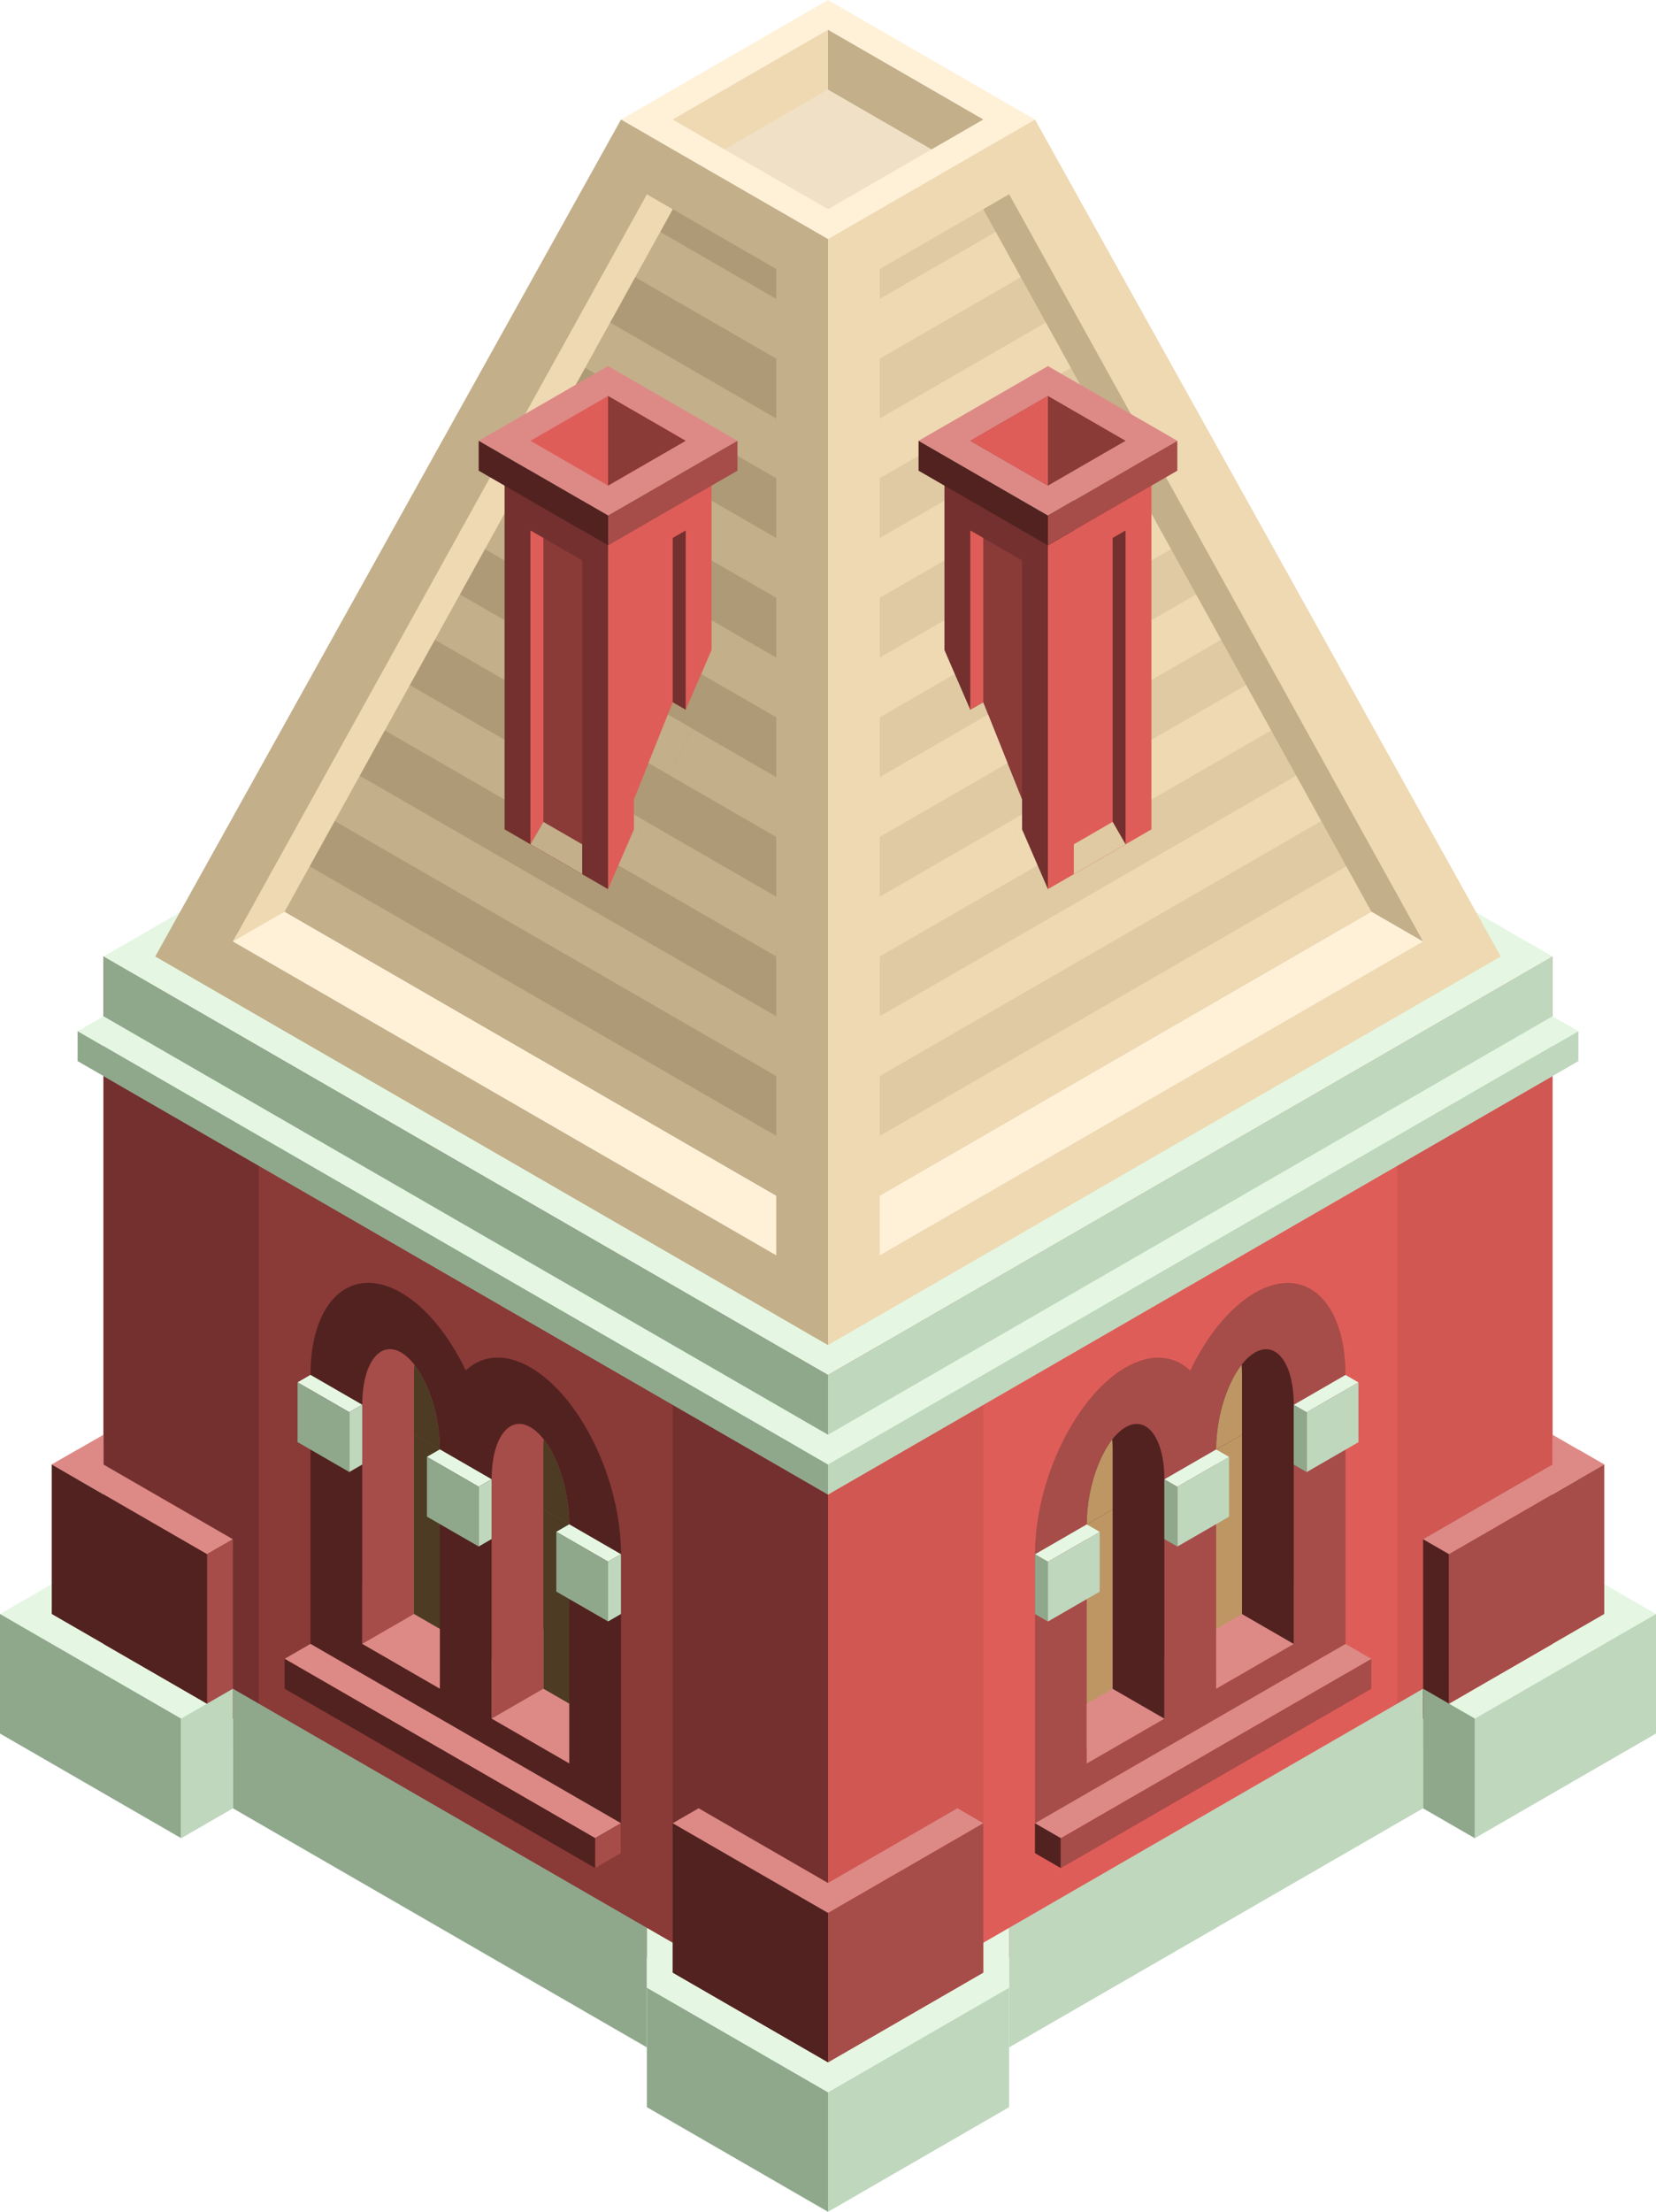 <svg id="Layer_1" data-name="Layer 1" xmlns="http://www.w3.org/2000/svg" xmlns:xlink="http://www.w3.org/1999/xlink" viewBox="0 0 160 213.612">
  <defs>
    <style>
      .cls-1 {
        fill: none;
      }

      .slope-top-prim{
        fill: #fff1d8;
      }

      .exterior-L-dark {
        fill: #512220;
      }

      .exterior-R-light {
        fill: #df5d58;
      }

      .crown-top-prim{
        fill: #e5f7e3;
      }

      .exterior-L-light {
        fill: #8a3a37;
      }

      .exterior-L-prim {
        fill: #73302e;
      }

      .exterior-R-prim {
        fill: #d05752;
      }

      .crown-R-prim {
        fill: #bfd7bd;
      }

      .crown-L-prim {
        fill: #8fa88c;
      }

      .top-prim {
        fill: #dd8a87;
      }

      .exterior-R-dark {
        fill: #a64c49;
      }

      .window-R-prim {
        fill: #bd9664;
      }

      .cls-2 {
        clip-path: url(#clip-path);
      }

      .cls-3 {
        clip-path: url(#clip-path-2);
      }

      .window-L-prim {
        fill: #4d3b24;
      }

      .cls-4 {
        clip-path: url(#clip-path-3);
      }

      .cls-5 {
        clip-path: url(#clip-path-4);
      }

      .slope-R-prim {
        fill: #eed9b3;
      }

      .slope-L-prim {
        fill: #c3af8a;
      }

      .slope-top-dark {
        fill: #f0e1c6;
      }

      .slope-R-dark {
        fill: #dfcaa3;
      }

      .slope-L-dark {
        fill: #ae9a76;
      }

      .cls-6 {
        clip-path: url(#clip-path-5);
      }

      .cls-7 {
        clip-path: url(#clip-path-6);
      }
    </style>
    <clipPath id="clip-path">
      <path class="cls-1" d="M121.25,130.626h0c-2.07,1.195-3.75,5.398-3.75,9.382h0l7.5-4.331h0C125,131.694,123.32,129.431,121.25,130.626Z"/>
    </clipPath>
    <clipPath id="clip-path-2">
      <path class="cls-1" d="M108.75,137.843h0c-2.07,1.194-3.75,5.398-3.75,9.381h0l7.5-4.33h0C112.5,138.911,110.82,136.648,108.75,137.843Z"/>
    </clipPath>
    <clipPath id="clip-path-3">
      <path class="cls-1" d="M38.75,130.618h0c2.07,1.195,3.75,5.398,3.75,9.381h0l-7.5-4.33h0C35,131.686,36.68,129.423,38.75,130.618Z"/>
    </clipPath>
    <clipPath id="clip-path-4">
      <path class="cls-1" d="M51.25,137.834h0c2.07,1.195,3.75,5.399,3.75,9.382h0l-7.5-4.33h0C47.5,138.903,49.18,136.64,51.25,137.834Z"/>
    </clipPath>
    <clipPath id="clip-path-5">
      <polygon class="cls-1" points="61.25 81.543 61.25 77.213 65 67.831 67.5 69.274 61.25 81.543"/>
    </clipPath>
    <clipPath id="clip-path-6">
      <polygon class="cls-1" points="98.75 81.543 98.75 78.867 98.75 77.213 95 67.831 92.5 69.274 98.75 81.543"/>
    </clipPath>
  </defs>
  <title>Artboard 8</title>
  <g id="root">
    <path class="slope-top-prim" d="M60,14.434V11.547L80,0l20,11.547v2.887L80,25.981Z"/>
    <path class="exterior-L-dark" d="M140,135.669l10,5.774v8.66l-10-5.773Z"/>
    <path class="exterior-R-light" d="M20,135.669l-10,5.774v8.66l10-5.773Z"/>
    <path class="crown-top-prim" d="M0,155.877l80-46.188,80,46.188L80,202.065Z"/>
    <path class="exterior-L-light" d="M10,158.771V92.376l70,40.415,5-2.887v66.395l-5,2.887Z"/>
    <path class="exterior-L-prim" d="M65,187.639V135.677l15,8.661v51.961Z"/>
    <path class="exterior-L-prim" d="M10,155.885V103.923l15,8.66v51.962Z"/>
    <path class="exterior-R-light" d="M80,132.791l70-40.415v66.395L80,199.186Z"/>
    <path class="exterior-R-prim" d="M95,187.639V135.677l-15,8.661v51.961Z"/>
    <path class="exterior-R-prim" d="M150,155.885V103.923l-15,8.66v51.962Z"/>
    <path class="crown-top-prim" d="M10,92.376,80,51.962l70,40.414L80,132.791Z"/>
    <path class="crown-R-prim" d="M97.5,186.188l40-23.094v11.547l-40,23.094Z"/>
    <path class="crown-L-prim" d="M62.5,186.188l-40-23.094v11.547l40,23.094Z"/>
    <path class="crown-R-prim" d="M142.5,165.98,160,155.877v11.547l-17.5,10.103Z"/>
    <path class="crown-L-prim" d="M17.5,165.98,0,155.877v11.547l17.5,10.103Z"/>
    <path class="crown-R-prim" d="M80,202.065l17.5-10.104v11.547L80,213.612Z"/>
    <path class="crown-L-prim" d="M80,202.065,62.5,191.961v11.547L80,213.612Z"/>
    <path class="top-prim" d="M155,141.443,152.5,140l-15,8.66,2.5,1.443Z"/>
    <path class="top-prim" d="M5,141.443,7.5,140l15,8.66L20,150.103Z"/>
    <path class="top-prim" d="M150,141.451v-2.887l5,2.879-2.5,1.443Z"/>
    <path class="top-prim" d="M10,141.451v-2.887l-5,2.879,2.5,1.443Z"/>
    <path class="exterior-L-dark" d="M137.5,148.66l2.5,1.443v17.321l-2.5-1.444Z"/>
    <path class="exterior-R-dark" d="M22.5,148.66,20,150.103v17.321l2.5-1.444Z"/>
    <path class="exterior-R-dark" d="M155,141.443v14.434l-15,8.66V150.103Z"/>
    <path class="exterior-L-dark" d="M5,141.443v14.434l15,8.66V150.103Z"/>
    <path class="crown-top-prim" d="M97.5,186.188,95,187.631v2.887l-15,8.66-15-8.66v-2.887l-2.5-1.443v5.773L80,202.065l17.5-10.104Z"/>
    <g>
      <path class="exterior-R-dark" d="M100,178.979V150.111h0c0-7.169,3.921-15.254,8.75-18.042h0c4.829-2.788,8.75.769,8.75,7.939h0v28.867Z"/>
      <path class="exterior-R-dark" d="M112.5,171.762V142.894h0c0-7.169,3.921-15.254,8.75-18.042h0c4.829-2.788,8.75.769,8.75,7.939h0v28.867Z"/>
      <path class="window-R-prim" d="M123.75,134.956l-5,2.887-1.25,2.165v21.65l6.25-3.608Z"/>
      <path class="top-prim" d="M117.5,163.102l7.5-4.33v-5.774l-5-2.887v5.774l-2.5,1.443Z"/>
      <path class="exterior-L-dark" d="M125,135.677l-5-2.886v23.094l5,2.887Z"/>
      <path class="window-R-prim" d="M111.25,142.173l-5,2.886L105,147.224v21.651l6.25-3.608Z"/>
      <path class="top-prim" d="M105,170.318l7.5-4.33v-5.773l-5-2.887v5.774l-2.5,1.443Z"/>
      <path class="exterior-L-dark" d="M112.5,142.894l-5-2.886v23.094l5,2.886Z"/>
      <path class="exterior-L-dark" d="M121.25,130.626h0c-2.07,1.195-3.75,5.398-3.75,9.382h0l7.5-4.331h0C125,131.694,123.32,129.431,121.25,130.626Z"/>
      <g class="cls-2">
        <path class="window-R-prim" d="M116.25,127.739h0c-2.07,1.195-3.75,5.399-3.75,9.382h0v5.773l7.5-4.33v-5.773h0C120,128.808,118.32,126.544,116.25,127.739Z"/>
      </g>
      <path class="exterior-L-dark" d="M108.75,137.843h0c-2.07,1.194-3.75,5.398-3.75,9.381h0l7.5-4.33h0C112.5,138.911,110.82,136.648,108.75,137.843Z"/>
      <g class="cls-3">
        <path class="window-R-prim" d="M103.75,134.956h0c-2.07,1.195-3.75,5.399-3.75,9.382h0v5.773l7.5-4.33v-5.773h0C107.5,136.024,105.82,133.761,103.75,134.956Z"/>
      </g>
      <path class="crown-top-prim" d="M105,147.224l1.25.722-5,2.887-1.25-.722Z"/>
      <path class="crown-top-prim" d="M117.5,139.985l1.25.722-5,2.886-1.25-.721Z"/>
      <path class="crown-top-prim" d="M130,132.791l1.25.721-5,2.887-1.25-.722Z"/>
      <path class="crown-R-prim" d="M106.25,153.72l-5,2.886v-5.773l5-2.887Z"/>
      <path class="crown-R-prim" d="M118.75,146.48l-5,2.887v-5.774l5-2.886Z"/>
      <path class="crown-R-prim" d="M131.25,139.286l-5,2.887v-5.774l5-2.887Z"/>
      <path class="crown-L-prim" d="M100,150.111v5.774l1.25.721v-5.773Z"/>
      <path class="crown-L-prim" d="M112.5,142.872v5.773l1.25.722v-5.774Z"/>
      <path class="crown-L-prim" d="M125,135.677v5.774l1.25.722v-5.774Z"/>
      <path class="top-prim" d="M130,158.771l2.5,1.444-30,17.32-2.5-1.443Z"/>
      <path class="exterior-L-dark" d="M102.5,180.422l-2.5-1.443v-2.887l2.5,1.443Z"/>
      <path class="exterior-R-dark" d="M132.5,160.215l-30,17.32v2.887l30-17.32Z"/>
    </g>
    <g>
      <path class="exterior-L-dark" d="M60,178.971V150.103h0c0-7.169-3.921-15.254-8.75-18.042h0c-4.829-2.788-8.75.769-8.75,7.939h0v28.867Z"/>
      <path class="exterior-L-dark" d="M47.5,171.754V142.886h0c0-7.169-3.921-15.254-8.75-18.042h0c-4.829-2.788-8.75.769-8.75,7.939h0V161.65Z"/>
      <path class="window-L-prim" d="M36.25,134.948l5,2.886L42.5,140v21.65l-6.25-3.608Z"/>
      <path class="top-prim" d="M42.5,163.094,35,158.763V152.99l5-2.887v5.774l2.5,1.443Z"/>
      <path class="exterior-R-dark" d="M35,135.669l5-2.886v23.094l-5,2.886Z"/>
      <path class="window-L-prim" d="M48.75,142.165l5,2.886L55,147.216v21.651l-6.25-3.608Z"/>
      <path class="top-prim" d="M55,170.31l-7.5-4.33v-5.773l5-2.887v5.773l2.5,1.444Z"/>
      <path class="exterior-R-dark" d="M47.5,142.886l5-2.887v23.094l-5,2.887Z"/>
      <path class="exterior-R-dark" d="M38.75,130.618h0c2.07,1.195,3.75,5.398,3.75,9.381h0l-7.5-4.33h0C35,131.686,36.68,129.423,38.75,130.618Z"/>
      <g class="cls-4">
        <path class="window-L-prim" d="M43.75,127.731h0c2.07,1.195,3.75,5.399,3.75,9.382h0v7.217L40,139.999v-7.216h0C40,128.799,41.68,126.536,43.75,127.731Z"/>
      </g>
      <path class="exterior-R-dark" d="M51.25,137.834h0c2.07,1.195,3.75,5.399,3.75,9.382h0l-7.5-4.33h0C47.5,138.903,49.18,136.64,51.25,137.834Z"/>
      <g class="cls-5">
        <path class="window-L-prim" d="M56.25,134.948h0c2.07,1.195,3.75,5.399,3.75,9.382h0v7.216l-7.5-4.33v-7.217h0C52.5,136.016,54.18,133.753,56.25,134.948Z"/>
      </g>
      <path class="crown-top-prim" d="M55,147.216l-1.25.722,5,2.887,1.25-.722Z"/>
      <path class="crown-top-prim" d="M42.5,139.977l-1.25.722,5,2.886,1.25-.721Z"/>
      <path class="crown-top-prim" d="M30,132.783l-1.25.721,5,2.887,1.25-.722Z"/>
      <path class="crown-L-prim" d="M53.75,153.712l5,2.886v-5.773l-5-2.887Z"/>
      <path class="crown-L-prim" d="M41.25,146.472l5,2.887v-5.774l-5-2.886Z"/>
      <path class="crown-L-prim" d="M28.75,139.278l5,2.887v-5.774l-5-2.887Z"/>
      <path class="crown-R-prim" d="M60,150.103v5.774l-1.25.721v-5.773Z"/>
      <path class="crown-R-prim" d="M47.5,142.864v5.773l-1.25.722v-5.774Z"/>
      <path class="crown-R-prim" d="M35,135.669v5.774l-1.25.722v-5.774Z"/>
      <path class="top-prim" d="M30,158.763l-2.5,1.444,30,17.32,2.5-1.443Z"/>
      <path class="exterior-R-dark" d="M57.5,180.414l2.5-1.443v-2.887l-2.5,1.443Z"/>
      <path class="exterior-L-dark" d="M27.5,160.207l30,17.32v2.887l-30-17.32Z"/>
    </g>
    <path class="exterior-L-dark" d="M65,176.084l15,8.66v14.434l-15-8.66Z"/>
    <path class="exterior-R-dark" d="M95,176.084v14.434l-15,8.66V184.744Z"/>
    <path class="top-prim" d="M65,176.084l2.5-1.443L80,181.857l12.5-7.216,2.5,1.443-15,8.66Z"/>
    <path class="crown-R-prim" d="M80,132.791l70-40.415v11.547L80,144.338Z"/>
    <path class="crown-L-prim" d="M80,132.791,10,92.376v11.547l70,40.415Z"/>
    <path class="crown-top-prim" d="M150,98.15l2.5,1.443L80,141.451l-2.5-1.443Z"/>
    <path class="crown-top-prim" d="M10,98.15,7.5,99.593,80,141.451v-2.887Z"/>
    <path class="crown-R-prim" d="M152.5,99.593,80,141.451v2.887l72.5-41.858Z"/>
    <path class="crown-L-prim" d="M7.5,99.593,80,141.451v2.887L7.5,102.48Z"/>
    <path class="slope-R-prim" d="M80,129.904l-5-2.887V20.207l5,2.887,20-11.547,45,80.829Z"/>
    <path class="slope-L-prim" d="M80,129.904V23.094L60,11.547,15,92.376Z"/>
    <path class="slope-top-dark" d="M65,11.547l15-8.66,15,8.66-15,8.66Z"/>
    <path class="slope-R-dark" d="M85,121.244l52.5-30.311-40-72.169L85,25.981Z"/>
    <path class="slope-L-dark" d="M75,121.244,22.5,90.933l40-72.169L75,25.981Z"/>
    <path class="slope-top-prim" d="M137.5,90.933l-2.5-4.33-2.5-1.444v2.887L85,115.47v5.774Z"/>
    <path class="slope-top-prim" d="M22.5,90.933l2.5-4.33,2.5-1.444v2.887L75,115.47v5.774Z"/>
    <g>
      <path class="slope-L-prim" d="M27.5,82.273,75,109.697v5.773L25,86.603Z"/>
      <path class="slope-L-prim" d="M75,103.923V98.15L32.5,73.612,30,77.942Z"/>
      <path class="slope-L-prim" d="M75,92.376V86.603L37.5,64.952,35,69.282Z"/>
      <path class="slope-L-prim" d="M75,80.829V75.056L42.5,56.292,40,60.622Z"/>
      <path class="slope-L-prim" d="M75,69.282,45,51.962l2.5-4.33L75,63.509Z"/>
      <path class="slope-L-prim" d="M50,43.301,75,57.735V51.962L52.5,38.971Z"/>
      <path class="slope-L-prim" d="M55,34.641l2.5-4.33L75,40.415v5.773Z"/>
      <path class="slope-L-prim" d="M60,25.981l2.5-4.33L75,28.868v5.773Z"/>
    </g>
    <g>
      <path class="slope-R-prim" d="M132.5,82.273,85,109.697v5.773l50-28.867Z"/>
      <path class="slope-R-prim" d="M85,103.923V98.15l42.5-24.538,2.5,4.33Z"/>
      <path class="slope-R-prim" d="M85,92.376V86.603l37.5-21.651,2.5,4.33Z"/>
      <path class="slope-R-prim" d="M85,80.829V75.056l32.5-18.764,2.5,4.33Z"/>
      <path class="slope-R-prim" d="M85,69.282l30-17.32-2.5-4.331L85,63.509Z"/>
      <path class="slope-R-prim" d="M110,43.301,85,57.735V51.962l22.5-12.991Z"/>
      <path class="slope-R-prim" d="M105,34.641l-2.5-4.33L85,40.415v5.773Z"/>
      <path class="slope-R-prim" d="M100,25.981l-2.5-4.33L85,28.868v5.773Z"/>
    </g>
    <path class="slope-R-prim" d="M62.5,18.764,65,20.207,27.5,88.046l-5,2.887Z"/>
    <path class="slope-L-prim" d="M97.5,18.764,95,20.207l37.5,67.839,5,2.887Z"/>
    <path class="slope-L-prim" d="M80,2.879V8.652l10,5.774,5-2.887Z"/>
    <path class="slope-R-prim" d="M80,2.879l-15,8.66,5,2.887L80,8.652Z"/>
    <g>
      <path class="exterior-R-light" d="M58.75,85.873l10-23.094V45.458l-10,5.774Z"/>
      <path class="exterior-L-prim" d="M48.75,80.099l10,5.774V51.232l-10-5.774Z"/>
      <g>
        <path class="top-prim" d="M58.75,35.355l-12.5,7.217,12.5,7.217,12.5-7.217Z"/>
        <path class="exterior-R-dark" d="M71.25,42.572l-12.5,7.217-2.5-1.444v2.887l2.5,1.443,12.5-7.217Z"/>
        <path class="exterior-L-dark" d="M46.25,42.572v2.886l12.5,7.217V49.789Z"/>
        <path class="exterior-R-light" d="M58.75,46.902l7.5-4.33-7.5-4.33-7.5,4.33Z"/>
        <path class="exterior-L-light" d="M58.75,38.242v8.66l7.5-4.33Z"/>
      </g>
      <path class="exterior-R-light" d="M66.25,51.232l-5,2.887v25.98l5-11.547Z"/>
      <path class="exterior-L-light" d="M51.25,51.232l5,2.887V84.43l-5-2.887Z"/>
      <path class="exterior-R-light" d="M52.5,79.378l-1.25,2.165V51.232l1.25.722Z"/>
      <path class="slope-L-prim" d="M56.25,81.543V84.43l-5-2.887,1.25-2.165Z"/>
      <path class="exterior-L-prim" d="M66.25,68.552,65,67.831V51.954l1.25-.722Z"/>
      <path class="slope-L-dark" d="M61.25,81.543v-4.33L65,67.831l2.5,1.443Z"/>
      <g class="cls-6">
        <g>
          <path class="slope-L-prim" d="M68.75,71.439,62.5,67.831v5.773l5,2.887Z"/>
          <path class="slope-L-prim" d="M65,80.821l-6.25-3.608v5.773l5,2.887Z"/>
        </g>
      </g>
    </g>
    <g>
      <path class="exterior-L-prim" d="M101.25,85.873l-10-23.094V45.458l10,5.774Z"/>
      <path class="exterior-R-light" d="M111.25,80.099l-10,5.774V51.232l10-5.774Z"/>
      <path class="top-prim" d="M101.25,35.355l12.5,7.217-12.5,7.217-12.5-7.217Z"/>
      <path class="exterior-L-dark" d="M88.75,42.572l12.5,7.217,2.5-1.444v2.887l-2.5,1.443-12.5-7.217Z"/>
      <path class="exterior-R-dark" d="M113.75,42.572v2.886l-12.5,7.217V49.789Z"/>
      <path class="exterior-L-light" d="M101.25,46.902l-7.5-4.33,7.5-4.33,7.5,4.33Z"/>
      <path class="exterior-R-light" d="M101.25,38.242v8.66l-7.5-4.33Z"/>
      <path class="exterior-L-light" d="M93.75,51.232l5,2.887v25.98l-5-11.547Z"/>
      <path class="exterior-R-light" d="M108.75,51.232l-5,2.887V84.43l5-2.887Z"/>
      <path class="exterior-L-prim" d="M107.5,79.378l1.25,2.165V51.232l-1.25.722Z"/>
      <path class="exterior-R-light" d="M93.75,68.552,95,67.831V51.954l-1.25-.722Z"/>
      <path class="slope-R-dark" d="M98.75,81.543v-4.33L95,67.831l-2.5,1.443Z"/>
      <g class="cls-7">
        <g>
          <path class="slope-R-prim" d="M92.5,70.717l6.25-3.608v5.774l-5,2.886Z"/>
          <path class="slope-R-prim" d="M93.75,81.543,100,77.934v5.774l-5,2.887Z"/>
        </g>
      </g>
    </g>
    <path class="slope-R-dark" d="M103.75,81.543V84.43l5-2.887-1.25-2.165Z"/>
    <path class="crown-L-prim" d="M137.5,174.649V163.094l5,2.886v11.555Z"/>
    <path class="crown-R-prim" d="M22.5,174.649V163.094l-5,2.886v11.555Z"/>
  </g>
</svg>

